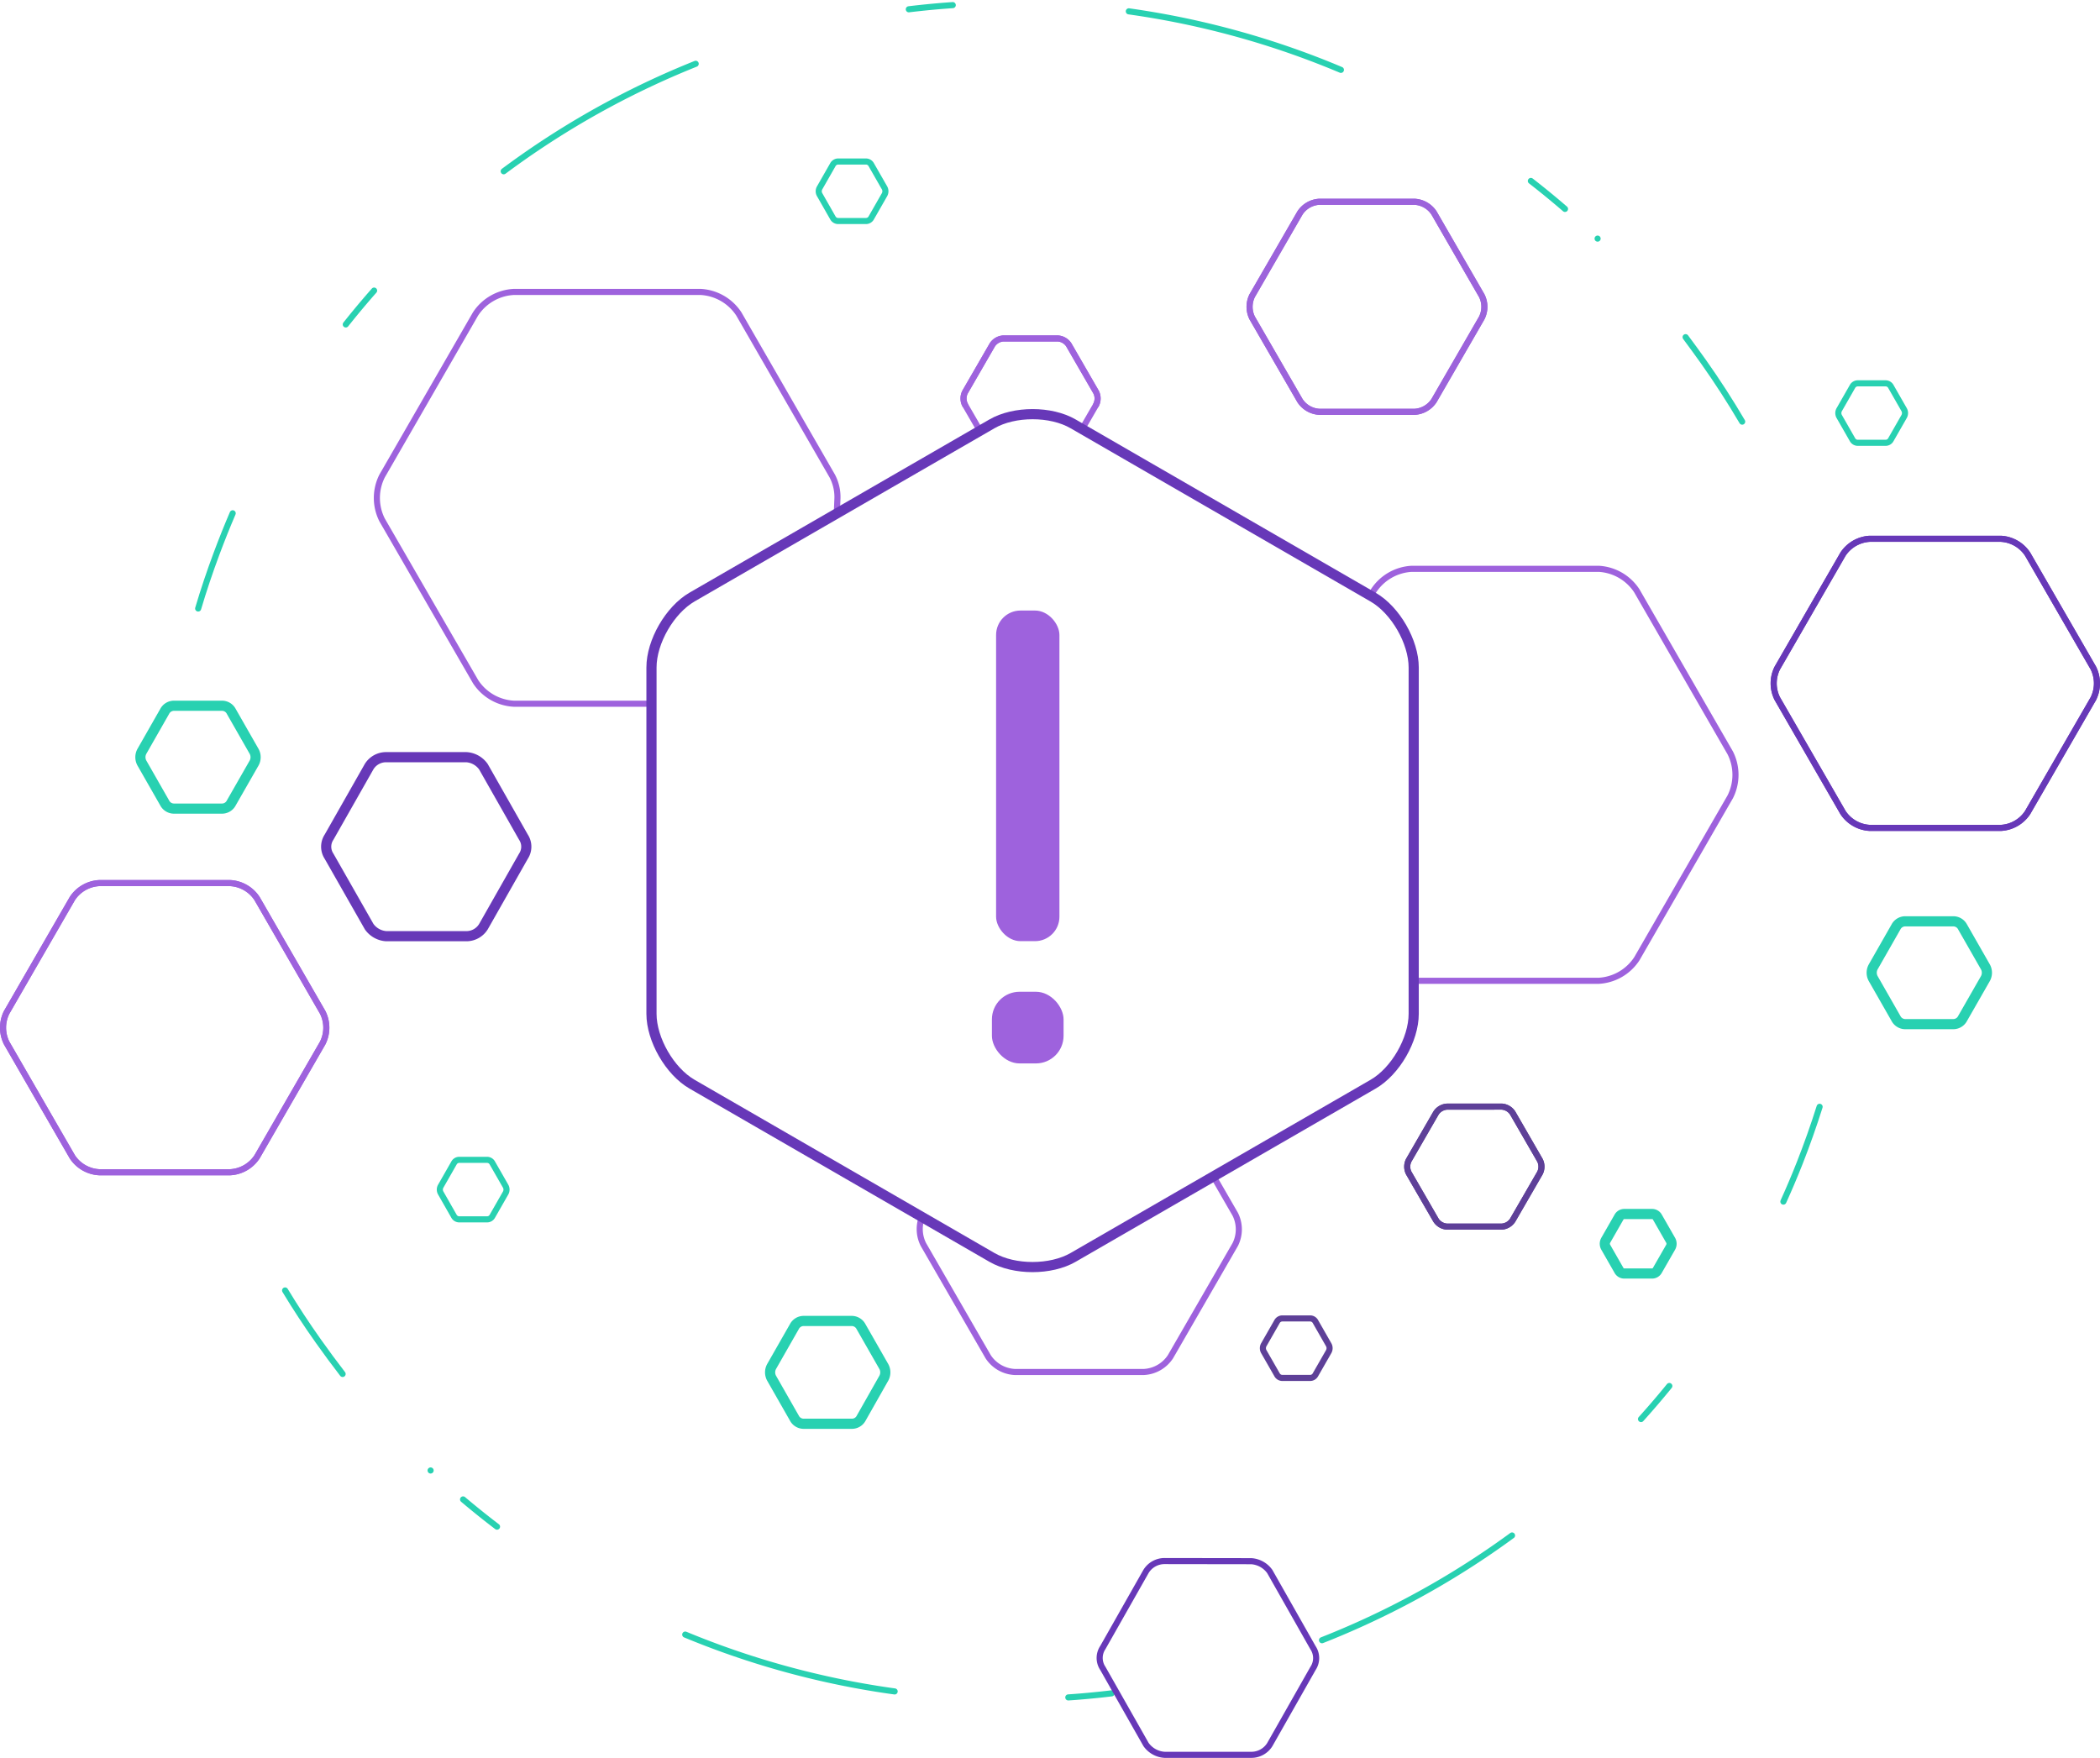 <svg xmlns="http://www.w3.org/2000/svg" viewBox="0 0 516.94 432.78"><defs><style>.cls-1{fill:#9e62dd}.cls-10,.cls-11,.cls-12,.cls-13,.cls-2,.cls-3,.cls-4,.cls-5,.cls-6,.cls-7,.cls-8,.cls-9{fill:none;stroke-linejoin:round}.cls-10,.cls-2,.cls-3,.cls-4,.cls-5,.cls-6,.cls-9{stroke:#28d1b1}.cls-11,.cls-12,.cls-13,.cls-2,.cls-3,.cls-4,.cls-5,.cls-6,.cls-7,.cls-8,.cls-9{stroke-linecap:round}.cls-11,.cls-13,.cls-2,.cls-3,.cls-4,.cls-5,.cls-6,.cls-7,.cls-8{stroke-width:1.5px}.cls-3{stroke-dasharray:0 10.71 10.71 53.56}.cls-4{stroke-dasharray:53.56 32.14 0 10.71 10.71 53.56}.cls-5{stroke-dasharray:0 10.86 10.86 54.31}.cls-6{stroke-dasharray:54.31 32.59 0 10.86 10.86 54.31}.cls-7{stroke:#9e62dd}.cls-8{stroke:#5e4098}.cls-10,.cls-12,.cls-9{stroke-width:2.5px}.cls-11,.cls-12{stroke:#6738b8}.cls-13{stroke:#9c63db}</style></defs><title>insights-data_quality_2</title><g id="Layer_2" data-name="Layer 2"><g id="insights-data_quality_2"><rect width="15.59" height="81.39" x="245.2" y="150.3" class="cls-1" rx="6.01"/><rect width="17.64" height="17.64" x="244.17" y="244.15" class="cls-1" rx="6.8"/><path d="M70.18,317.68Q74,324,78.34,330.12q2.94,4.15,6,8.12" class="cls-2"/><path d="M106,362q3.24,3,6.57,5.91a207.74,207.74,0,0,0,32.07,22.72" class="cls-3"/><path d="M168.68,402.4a209,209,0,0,0,257.77-83" class="cls-4"/><path d="M439,295.81q2.12-4.68,4-9.44,2.7-6.87,4.92-13.9" class="cls-2"/><path d="M428.86,103.8Q424.44,96.27,419.3,89c-1.43-2-2.88-4-4.37-6" class="cls-2"/><path d="M393.27,58.74a207.1,207.1,0,0,0-38.92-29.4" class="cls-5"/><path d="M330.08,17.2a209,209,0,0,0-260.42,85" class="cls-6"/><path d="M57.28,126.36q-2.14,5-4,10c-1.65,4.43-3.16,8.91-4.5,13.44" class="cls-2"/><path d="M269.81,99.67a3.49,3.49,0,0,0,0-3.15L263.1,84.9a3.49,3.49,0,0,0-2.73-1.58H247a3.49,3.49,0,0,0-2.73,1.58l-6.71,11.62a3.49,3.49,0,0,0,0,3.15" class="cls-7"/><path d="M266.34,105.67l3.47-6a3.49,3.49,0,0,0,0-3.15L263.1,84.9a3.49,3.49,0,0,0-2.73-1.58H247a3.49,3.49,0,0,0-2.73,1.58l-6.71,11.62a3.49,3.49,0,0,0,0,3.15l3.47,6" class="cls-7"/><path d="M226.84,299.9a8.42,8.42,0,0,0,.46,6.46L243.25,334a8.32,8.32,0,0,0,6.49,3.75h31.89a8.32,8.32,0,0,0,6.49-3.75l15.94-27.61a8.3,8.3,0,0,0,0-7.49l-5.23-9.06" class="cls-7"/><path d="M356.22,272.43a3.49,3.49,0,0,0-2.73,1.58l-6.71,11.62a3.49,3.49,0,0,0,0,3.15l6.71,11.61a3.49,3.49,0,0,0,2.73,1.58h13.41a3.49,3.49,0,0,0,2.73-1.58l6.71-11.61a3.49,3.49,0,0,0,0-3.15L372.36,274a3.49,3.49,0,0,0-2.73-1.58Z" class="cls-8"/><path d="M356.22,272.43a3.49,3.49,0,0,0-2.73,1.58l-6.71,11.62a3.49,3.49,0,0,0,0,3.15l6.71,11.61a3.49,3.49,0,0,0,2.73,1.58h13.41a3.49,3.49,0,0,0,2.73-1.58l6.71-11.61a3.49,3.49,0,0,0,0-3.15L372.36,274a3.49,3.49,0,0,0-2.73-1.58Z" class="cls-8"/><path d="M480.78,226.81a2.57,2.57,0,0,1,2.34,1.4l5.63,9.85a3,3,0,0,1,0,2.81l-5.63,9.84a2.58,2.58,0,0,1-2.34,1.41H469.06a2.58,2.58,0,0,1-2.35-1.41l-5.62-9.84a3,3,0,0,1,0-2.81l5.62-9.85a2.58,2.58,0,0,1,2.35-1.4Z" class="cls-9"/><path d="M54.6,173.74a2.57,2.57,0,0,1,2.34,1.41L62.57,185a3,3,0,0,1,0,2.81l-5.63,9.84a2.57,2.57,0,0,1-2.34,1.41H42.88a2.58,2.58,0,0,1-2.35-1.41l-5.62-9.84a3,3,0,0,1,0-2.81l5.62-9.85a2.58,2.58,0,0,1,2.35-1.41Z" class="cls-9"/><path d="M209.61,325.19a2.59,2.59,0,0,1,2.34,1.4l5.63,9.85a3,3,0,0,1,0,2.81L212,349.1a2.57,2.57,0,0,1-2.34,1.4H197.89a2.58,2.58,0,0,1-2.35-1.4l-5.62-9.85a3,3,0,0,1,0-2.81l5.62-9.85a2.59,2.59,0,0,1,2.35-1.4Z" class="cls-10"/><path d="M213.14,39.76a1.49,1.49,0,0,1,1.35.82l3.26,5.69a1.74,1.74,0,0,1,0,1.63l-3.26,5.7a1.48,1.48,0,0,1-1.35.81h-6.78A1.49,1.49,0,0,1,205,53.6l-3.25-5.7a1.69,1.69,0,0,1,0-1.63L205,40.58a1.5,1.5,0,0,1,1.36-.82Z" class="cls-2"/><path d="M322.48,324.57a1.48,1.48,0,0,1,1.35.81l3.26,5.7a1.74,1.74,0,0,1,0,1.63l-3.26,5.69a1.49,1.49,0,0,1-1.35.82H315.7a1.5,1.5,0,0,1-1.36-.82l-3.26-5.69a1.74,1.74,0,0,1,0-1.63l3.26-5.7a1.49,1.49,0,0,1,1.36-.81Z" class="cls-8"/><path d="M119.87,285.53a1.48,1.48,0,0,1,1.35.82l3.26,5.69a1.74,1.74,0,0,1,0,1.63l-3.26,5.7a1.48,1.48,0,0,1-1.35.81h-6.78a1.49,1.49,0,0,1-1.36-.81l-3.25-5.7a1.69,1.69,0,0,1,0-1.63l3.25-5.69a1.48,1.48,0,0,1,1.36-.82Z" class="cls-2"/><path d="M464.13,94.37a1.48,1.48,0,0,1,1.35.81l3.26,5.7a1.72,1.72,0,0,1,0,1.62l-3.26,5.7a1.48,1.48,0,0,1-1.35.81h-6.78a1.49,1.49,0,0,1-1.36-.81l-3.26-5.7a1.72,1.72,0,0,1,0-1.62l3.26-5.7a1.49,1.49,0,0,1,1.36-.81Z" class="cls-2"/><path d="M406.66,298.86a1.49,1.49,0,0,1,1.35.82l3.26,5.69a1.74,1.74,0,0,1,0,1.63L408,312.7a1.48,1.48,0,0,1-1.35.81h-6.79a1.48,1.48,0,0,1-1.35-.81l-3.26-5.7a1.74,1.74,0,0,1,0-1.63l3.26-5.69a1.49,1.49,0,0,1,1.35-.82Z" class="cls-9"/><path d="M308,384.33a6.08,6.08,0,0,1,4.57,2.54l10.65,18.78a4.58,4.58,0,0,1,0,5.07l-10.65,18.77A5.33,5.33,0,0,1,308,432H286.68a6.05,6.05,0,0,1-4.57-2.54l-10.65-18.77a4.58,4.58,0,0,1,0-5.07l10.65-18.78a5.35,5.35,0,0,1,4.57-2.54Z" class="cls-11"/><path d="M114.78,186.4a5.57,5.57,0,0,1,4.22,2.35l9.85,17.34a4.25,4.25,0,0,1,0,4.69L119,228.13a4.92,4.92,0,0,1-4.22,2.34H95.09a5.59,5.59,0,0,1-4.21-2.34L81,210.78a4.25,4.25,0,0,1,0-4.69l9.85-17.34a4.9,4.9,0,0,1,4.21-2.35Z" class="cls-12"/><path d="M324.77,49.67A6.09,6.09,0,0,0,320,52.43L308.25,72.77a6.16,6.16,0,0,0,0,5.52L320,98.62a6.09,6.09,0,0,0,4.77,2.76h23.49A6.13,6.13,0,0,0,353,98.62l11.74-20.33a6.1,6.1,0,0,0,0-5.52L353,52.43a6.13,6.13,0,0,0-4.78-2.76Z" class="cls-13"/><path d="M324.77,49.67A6.09,6.09,0,0,0,320,52.43L308.25,72.77a6.16,6.16,0,0,0,0,5.52L320,98.62a6.09,6.09,0,0,0,4.77,2.76h23.49A6.13,6.13,0,0,0,353,98.62l11.74-20.33a6.1,6.1,0,0,0,0-5.52L353,52.43a6.13,6.13,0,0,0-4.78-2.76Z" class="cls-13"/><path d="M24.39,217.4a8.44,8.44,0,0,0-6.58,3.8l-16.16,28a8.45,8.45,0,0,0,0,7.59l16.16,28a8.45,8.45,0,0,0,6.58,3.79h32.3a8.45,8.45,0,0,0,6.58-3.79l16.15-28a8.39,8.39,0,0,0,0-7.59l-16.15-28a8.44,8.44,0,0,0-6.58-3.8Z" class="cls-7"/><path d="M24.39,217.4a8.44,8.44,0,0,0-6.58,3.8l-16.16,28a8.45,8.45,0,0,0,0,7.59l16.16,28a8.45,8.45,0,0,0,6.58,3.79h32.3a8.45,8.45,0,0,0,6.58-3.79l16.15-28a8.39,8.39,0,0,0,0-7.59l-16.15-28a8.44,8.44,0,0,0-6.58-3.8Z" class="cls-7"/><path d="M460.25,132.64a8.43,8.43,0,0,0-6.58,3.79l-16.15,28a8.39,8.39,0,0,0,0,7.59l16.15,28a8.43,8.43,0,0,0,6.58,3.79h32.3a8.41,8.41,0,0,0,6.58-3.79l16.16-28a8.45,8.45,0,0,0,0-7.59l-16.16-28a8.41,8.41,0,0,0-6.58-3.79Z" class="cls-11"/><path d="M460.25,132.64a8.43,8.43,0,0,0-6.58,3.79l-16.15,28a8.39,8.39,0,0,0,0,7.59l16.15,28a8.43,8.43,0,0,0,6.58,3.79h32.3a8.41,8.41,0,0,0,6.58-3.79l16.16-28a8.45,8.45,0,0,0,0-7.59l-16.16-28a8.41,8.41,0,0,0-6.58-3.79Z" class="cls-11"/><path d="M160,173.24H126.47a12,12,0,0,1-9.38-5.4L94.06,128a12,12,0,0,1,0-10.82l23-39.9a12,12,0,0,1,9.38-5.41h46.06a12,12,0,0,1,9.37,5.41l23,39.9a11.18,11.18,0,0,1,1.28,5.41l-.16,3.82" class="cls-7"/><path d="M348.05,164.31v77.14h45.5a12,12,0,0,0,9.37-5.41l23-39.88a12,12,0,0,0,0-10.82l-23-39.9a12,12,0,0,0-9.37-5.41H347.49a12,12,0,0,0-9.37,5.41l-.69,1.18.61.35C343.55,150.15,348.05,158,348.05,164.31Z" class="cls-7"/><path d="M338,147c5.51,3.18,10,11,10,17.34v85.23c0,6.36-4.5,14.17-10,17.34l-73.83,42.63c-5.5,3.18-14.51,3.18-20,0l-73.8-42.63c-5.5-3.17-10-11-10-17.34V164.31c0-6.35,4.51-14.16,10-17.34l73.8-42.62c5.51-3.19,14.52-3.19,20,0Z" class="cls-12"/></g></g></svg>